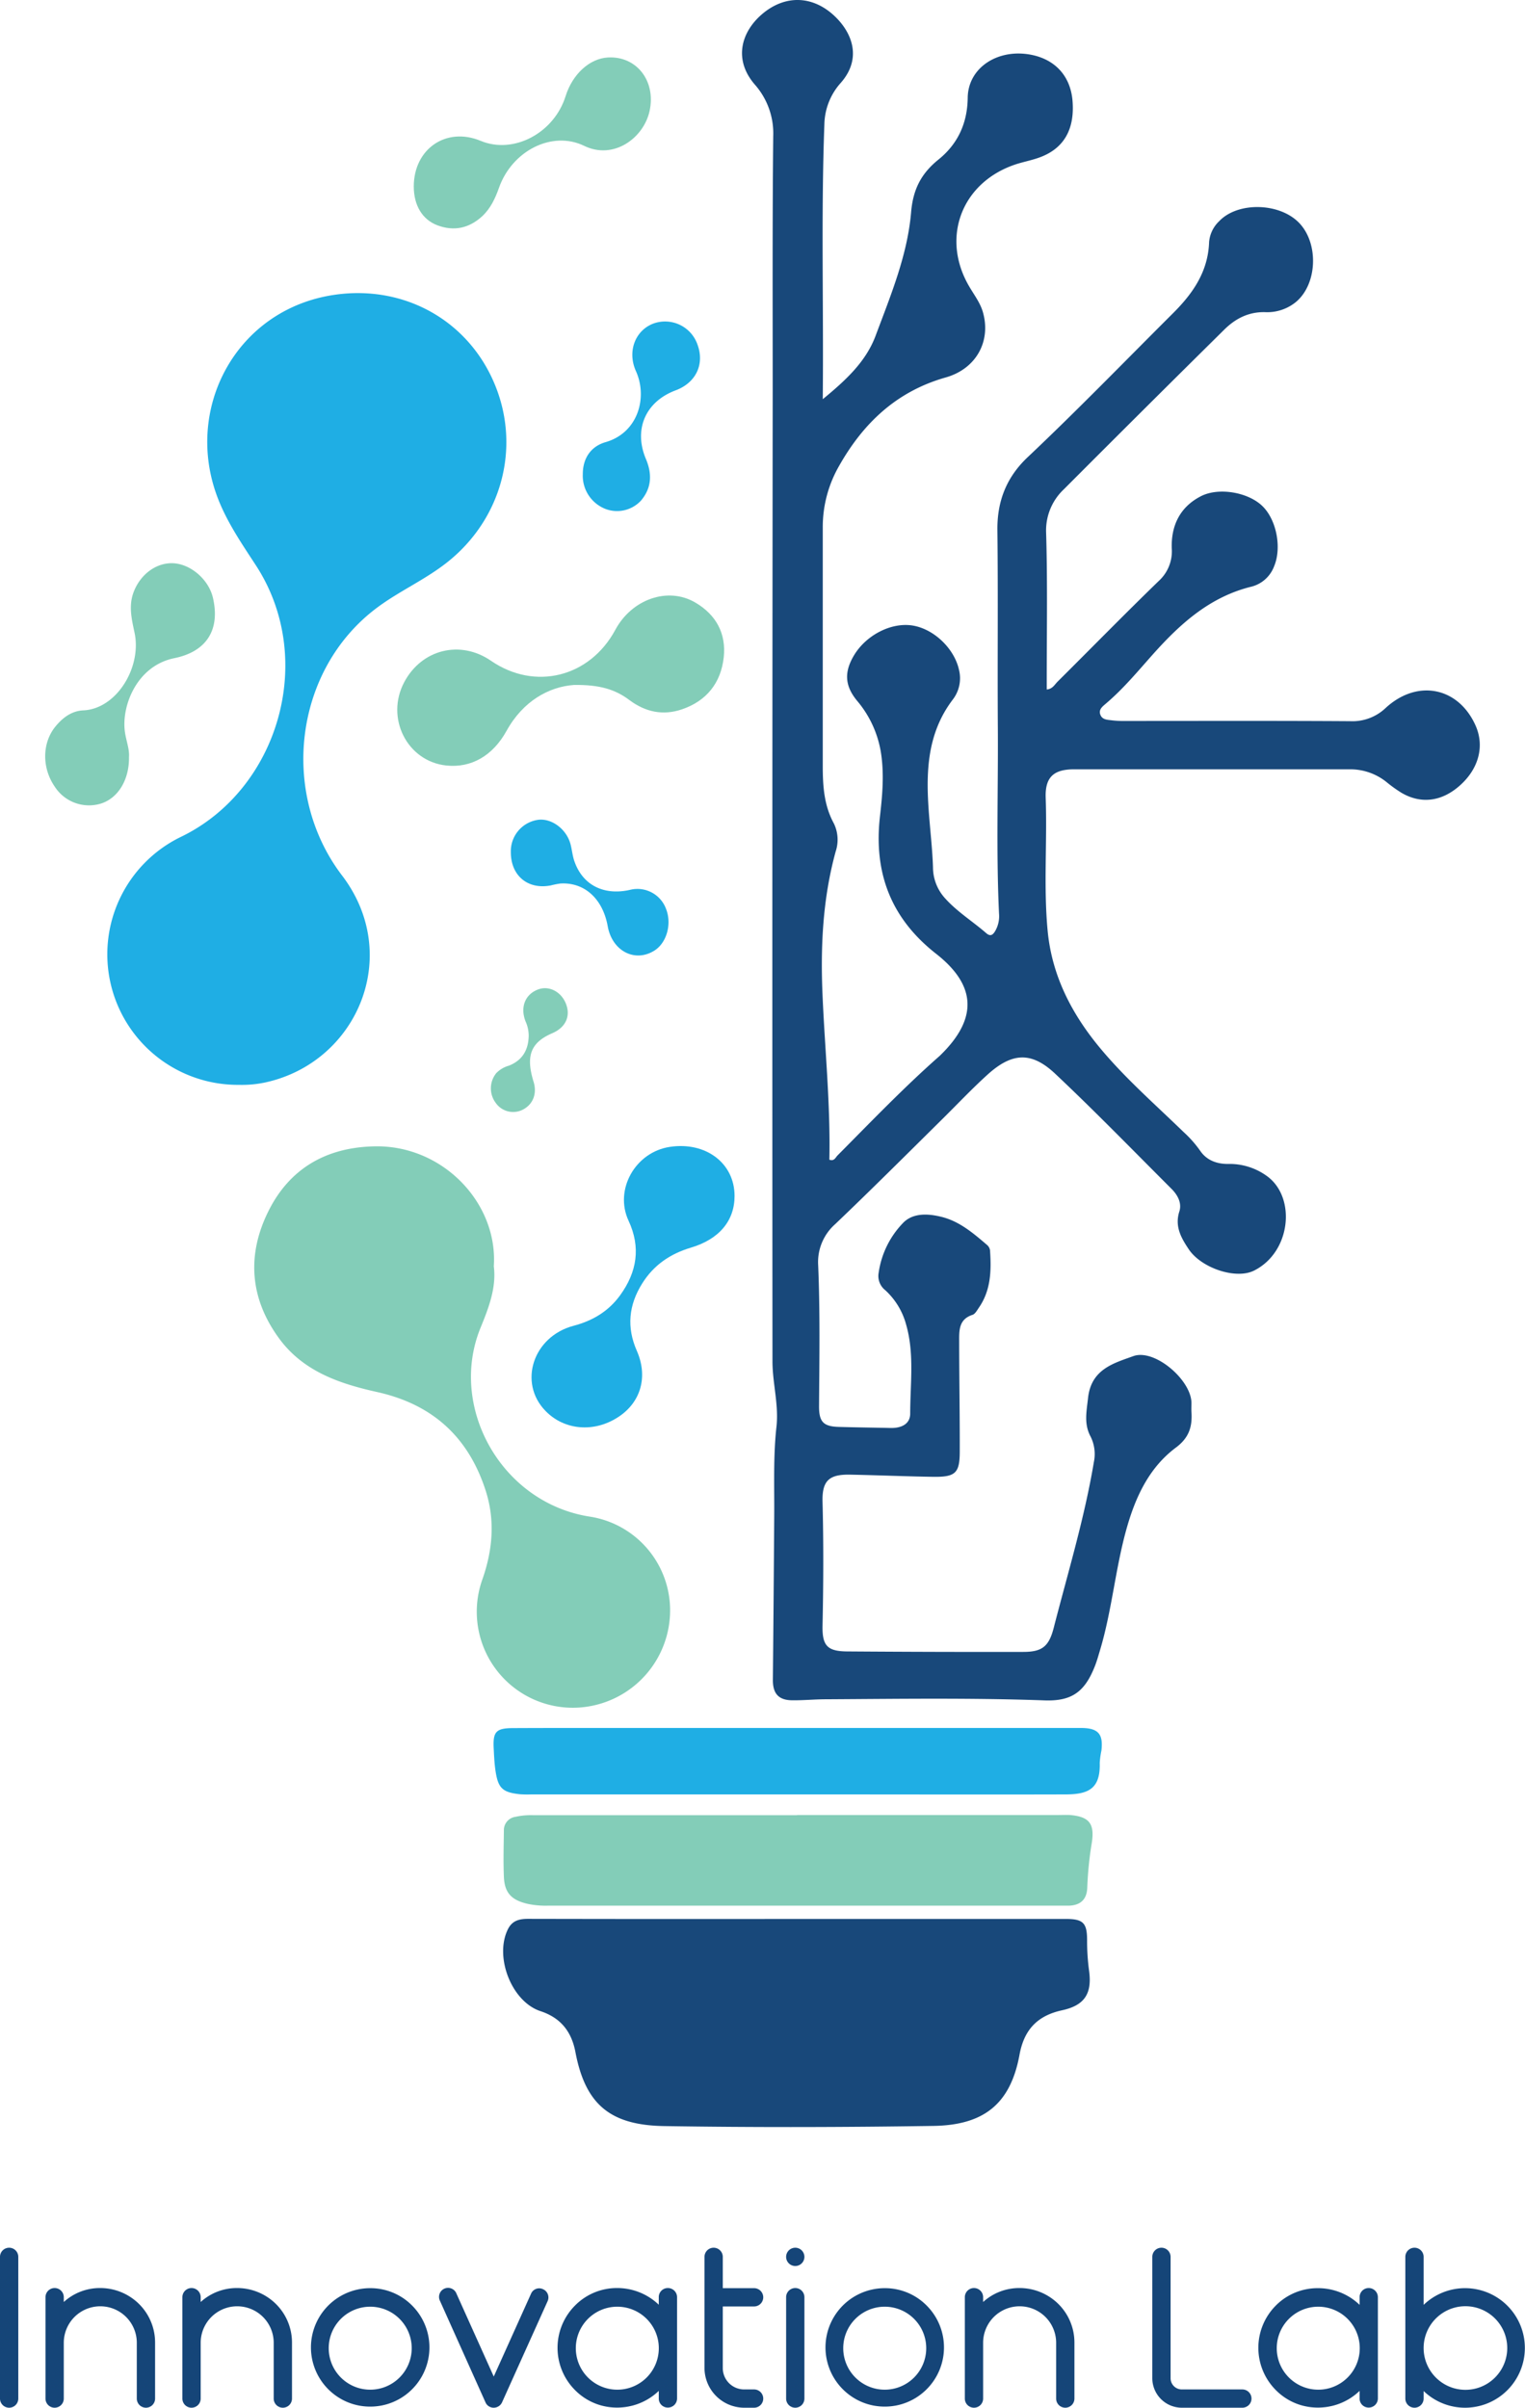 <svg xmlns="http://www.w3.org/2000/svg" width="480.34" height="758.464" viewBox="0 0 480.34 758.464">
  <g id="Group_1" data-name="Group 1" transform="translate(0 0.034)">
    <path id="Path_1" data-name="Path 1" d="M265.61,755.3v44.64a2.88,2.88,0,0,1-5.76,0V755.3a2.88,2.88,0,0,1,5.76,0Z" transform="translate(-259.85 -44.39)" fill="#154578"/>
    <path id="Path_2" data-name="Path 2" d="M303.7,770.2a17.1,17.1,0,0,1,5,12.17v17.57a2.88,2.88,0,0,1-5.76,0V782.37a11.5,11.5,0,0,0-23,0v17.57a2.88,2.88,0,0,1-5.76,0V768a2.88,2.88,0,0,1,5.76,0v1.52a16.88,16.88,0,0,1,11.45-4.4,17.389,17.389,0,0,1,12.31,5.08Z" transform="translate(-259.85 -44.39)" fill="#154578"/>
    <path id="Path_3" data-name="Path 3" d="M346.82,770.2a17.1,17.1,0,0,1,5,12.17v17.57a2.88,2.88,0,1,1-5.76,0V782.37a11.5,11.5,0,1,0-23,0v17.57a2.88,2.88,0,0,1-5.76,0V768a2.88,2.88,0,0,1,5.76,0v1.52a16.88,16.88,0,0,1,11.45-4.4,17.38,17.38,0,0,1,12.31,5.08Z" transform="translate(-259.85 -44.39)" fill="#154578"/>
    <path id="Path_4" data-name="Path 4" d="M389.73,770.71a18.66,18.66,0,1,1-13.24-5.55,18.46,18.46,0,0,1,13.24,5.55ZM363.39,784a13.07,13.07,0,1,0,13.1-13A13.07,13.07,0,0,0,363.39,784Z" transform="translate(-259.85 -44.39)" fill="#154578"/>
    <path id="Path_5" data-name="Path 5" d="M432.36,769.2,418,801.09a2.9,2.9,0,0,1-2.66,1.73,2.8,2.8,0,0,1-2.59-1.73l-14.3-31.89a2.84,2.84,0,1,1,5.18-2.31L415.37,793l11.73-26.06a2.79,2.79,0,0,1,3.82-1.44,2.83,2.83,0,0,1,1.44,3.7Z" transform="translate(-259.85 -44.39)" fill="#154578"/>
    <path id="Path_6" data-name="Path 6" d="M473.11,768v31.9a2.89,2.89,0,0,1-2.88,2.88,2.84,2.84,0,0,1-2.88-2.88v-2.38a18.92,18.92,0,0,1-13.1,5.26,18.51,18.51,0,0,1-13.32-5.55,18.86,18.86,0,0,1,0-26.56,18.51,18.51,0,0,1,13.32-5.55,18.92,18.92,0,0,1,13.1,5.26V768a2.84,2.84,0,0,1,2.88-2.88,2.89,2.89,0,0,1,2.88,2.88Zm-31.89,16a13.07,13.07,0,1,0,13-13,13.07,13.07,0,0,0-13,13Z" transform="translate(-259.85 -44.39)" fill="#154578"/>
    <path id="Path_7" data-name="Path 7" d="M487.51,755.3v9.86h9.86a2.88,2.88,0,0,1,0,5.76h-9.86v19.44a6.73,6.73,0,0,0,6.7,6.7h3.16a2.88,2.88,0,0,1,0,5.76h-3.16a12.55,12.55,0,0,1-12.46-12.46V755.3a2.88,2.88,0,0,1,5.76,0Z" transform="translate(-259.85 -44.39)" fill="#154578"/>
    <path id="Path_8" data-name="Path 8" d="M513.22,755.3a2.88,2.88,0,1,1-2.88-2.88,2.88,2.88,0,0,1,2.88,2.88Zm0,12.74v31.9a2.88,2.88,0,0,1-5.76,0V768a2.88,2.88,0,0,1,5.76,0Z" transform="translate(-259.85 -44.39)" fill="#154578"/>
    <path id="Path_9" data-name="Path 9" d="M551.8,770.71a18.66,18.66,0,1,1-13.24-5.55A18.46,18.46,0,0,1,551.8,770.71ZM525.45,784a13.07,13.07,0,1,0,13.11-13,13.07,13.07,0,0,0-13.11,13Z" transform="translate(-259.85 -44.39)" fill="#154578"/>
    <path id="Path_10" data-name="Path 10" d="M593.27,770.2a17.1,17.1,0,0,1,5,12.17v17.57a2.88,2.88,0,0,1-5.76,0V782.37a11.5,11.5,0,0,0-23,0v17.57a2.88,2.88,0,0,1-5.76,0V768a2.88,2.88,0,0,1,5.76,0v1.52a16.88,16.88,0,0,1,11.45-4.4A17.38,17.38,0,0,1,593.27,770.2Z" transform="translate(-259.85 -44.39)" fill="#154578"/>
    <path id="Path_11" data-name="Path 11" d="M628.56,755.3v38.23a3.53,3.53,0,0,0,3.52,3.53h19.08a2.88,2.88,0,1,1,0,5.76H632.08a9.31,9.31,0,0,1-9.28-9.29V755.3a2.88,2.88,0,0,1,5.76,0Z" transform="translate(-259.85 -44.39)" fill="#154578"/>
    <path id="Path_12" data-name="Path 12" d="M693.85,768v31.9a2.89,2.89,0,0,1-2.88,2.88,2.85,2.85,0,0,1-2.88-2.88v-2.38a18.88,18.88,0,0,1-13.1,5.26,18.51,18.51,0,0,1-13.32-5.55,18.86,18.86,0,0,1,0-26.56A18.51,18.51,0,0,1,675,765.16a18.88,18.88,0,0,1,13.1,5.26V768a2.85,2.85,0,0,1,2.88-2.88,2.89,2.89,0,0,1,2.87,2.88ZM662,784a13.07,13.07,0,1,0,13-13,13.07,13.07,0,0,0-13,13Z" transform="translate(-259.85 -44.39)" fill="#154578"/>
    <path id="Path_13" data-name="Path 13" d="M708.26,755.3v15.12a18.83,18.83,0,1,1,0,27.14v2.38a2.88,2.88,0,1,1-5.76,0V755.3a2.88,2.88,0,0,1,5.76,0Zm0,28.73a13.167,13.167,0,1,0,0-.03Z" transform="translate(-259.85 -44.39)" fill="#154578"/>
    <path id="Path_14" data-name="Path 14" d="M519,170.11c7.41-6.08,13.61-11.88,16.65-20,4.72-12.64,10-25.28,11.17-38.8.6-7.31,3.18-12.31,8.69-16.74q9-7.3,9.15-19.44c.13-9.54,9.62-15.61,20.12-13.49,7.59,1.54,12.3,6.85,12.9,14.58.69,8.89-2.73,14.89-10.28,17.69-2.67,1-5.53,1.47-8.21,2.42-16.64,5.86-23,23.16-14,38.37,1.51,2.58,3.37,5,4.22,7.88,2.67,9.09-1.93,17.91-11.68,20.68-15.43,4.37-25.93,14.33-33.57,27.84A38.66,38.66,0,0,0,519,210.48v75.09c0,6.25.36,12.45,3.49,18.17a11.71,11.71,0,0,1,.6,8.78c-4.1,14.86-4.82,30-4.16,45.29.74,17.3,2.52,34.54,2.15,51.86,1.52.59,1.94-.69,2.57-1.33,10.56-10.63,20.93-21.46,32.19-31.38a3.554,3.554,0,0,0,.28-.27c11.63-11.38,11.4-21.83-1.42-31.88-14.27-11.19-19.7-25.52-17.68-43.3.69-6,1.26-12.15.54-18.32a33.47,33.47,0,0,0-7.68-18c-3.94-4.73-4.21-9.05-1.07-14.34,3.91-6.57,12.05-10.64,18.79-9.39s12.92,7.44,14.32,13.94a11,11,0,0,1-1.92,9.27c-8.59,11.27-8.53,24.18-7.45,37.33.42,5.18,1,10.37,1.17,15.56a14.52,14.52,0,0,0,3.66,9.61c3.82,4.33,8.76,7.36,13.07,11.11,1.24,1.08,2,.74,2.77-.48a9.33,9.33,0,0,0,1.3-5.62c-.91-19.41-.25-38.83-.37-58.24-.14-20.85.1-41.71-.14-62.56-.11-9.2,2.89-16.72,9.53-23,15.64-14.78,30.61-30.22,45.84-45.41,6.27-6.26,11-13.11,11.31-22.38a10.2,10.2,0,0,1,3.18-6.56c5.88-6.2,19.12-5.86,25.25.62s5.65,19.11-1,24.77a14.27,14.27,0,0,1-9.8,3.27c-5.24-.13-9.38,2.06-12.88,5.53q-25.3,25-50.44,50.21a17.82,17.82,0,0,0-5.66,13.32c.51,16.54.17,33.08.21,49.8,1.82-.13,2.49-1.55,3.42-2.47,10.63-10.57,21.11-21.29,31.87-31.72A12.62,12.62,0,0,0,628.92,217c-.19-7.1,2.59-12.95,9.21-16.34,5.59-2.86,14.88-1.26,19.38,3.15s6.09,13.25,3.63,19a10.34,10.34,0,0,1-7,6.32c-13.08,3.17-22.44,11.6-31.06,21.25-4.76,5.33-9.32,10.87-14.81,15.54-1,.89-2.47,1.86-1.85,3.54s2.25,1.62,3.64,1.81a30.536,30.536,0,0,0,4.28.2c23.6,0,47.19-.08,70.78.07a15.18,15.18,0,0,0,11.23-4.21c10-9.16,22.87-6.49,28.26,5.56,2.85,6.38,1.09,13.4-4.69,18.69s-12.39,6.17-18.62,2.53a42.869,42.869,0,0,1-4.75-3.41,18.22,18.22,0,0,0-11.57-4H598.17c-6.49,0-9.19,2.51-8.95,9,.5,13.94-.7,27.91.61,41.82,1.35,14.37,7.74,26.54,16.9,37.44,7.9,9.41,17.15,17.47,25.92,26a35.8,35.8,0,0,1,5.16,5.81c2,3,5.1,4.23,8.72,4.25a20,20,0,0,1,12.6,3.98c9,6.79,7.3,23.84-4.3,29.62-5.71,2.85-16.58-.78-20.56-6.74-2.36-3.53-4.47-7.18-2.95-11.9.84-2.65-.53-5.17-2.44-7.09-12.17-12.16-24.16-24.51-36.68-36.3-7.51-7.07-13.61-6.67-21.32.31-4.92,4.46-9.49,9.31-14.23,14-11.23,11.1-22.36,22.23-33.76,33.1a15.93,15.93,0,0,0-5.34,12.84c.63,14.85.38,29.71.28,44.56,0,4.81,1.33,6.3,6.14,6.45,5.47.16,10.94.22,16.41.34,3.26.07,6.16-1.15,6.16-4.56,0-9.34,1.37-18.75-1.28-28a22.639,22.639,0,0,0-6.58-10.85,5.67,5.67,0,0,1-2.08-5.44,28.26,28.26,0,0,1,7.54-15.58c3.2-3.48,8.19-3.13,12.55-2,5.54,1.45,9.84,5.17,14.11,8.82a2.74,2.74,0,0,1,.91,2.06c.41,6.19.18,12.27-3.52,17.63-.58.84-1.19,2-2,2.27-4.29,1.37-4.24,4.82-4.22,8.25,0,11.59.21,23.19.18,34.78,0,6.86-1.35,8.1-8.4,8-8.72-.13-17.45-.51-26.17-.68-6.63-.12-8.82,1.94-8.65,8.55.34,13,.28,26,0,39.08-.12,6.26,1.53,8,7.72,8.06q27.75.2,55.5.15c6,0,8.1-1.75,9.61-7.63,4.45-17.32,9.67-34.46,12.63-52.15a12.37,12.37,0,0,0-1-8c-2.19-4.05-1.3-7.9-.83-12.23,1-9.06,8.05-10.92,14.25-13.16,6.72-2.44,18.37,7.58,18.32,14.84,0,.92-.06,1.83,0,2.74.29,4.59-.69,8.08-4.91,11.23-8.29,6.19-12.6,15.28-15.41,25.12-3.64,12.75-4.68,26.06-8.5,38.77-.52,1.73-1,3.48-1.68,5.16-3.17,7.92-7.23,10.89-15.8,10.58-22.94-.82-45.87-.48-68.81-.35-3.51,0-7,.35-10.53.32-4.41,0-6.24-2.12-6.2-6.45q.25-25.81.42-51.62c.07-9.38-.33-18.77.71-28.12.76-6.95-1.26-13.73-1.26-20.58q-.11-152.91.07-305.82c0-26.7-.11-53.4.17-80.1a23.24,23.24,0,0,0-5.63-16.09c-7-7.91-4.51-16.63,2-22.28,7.27-6.28,16.11-6.06,23.08.63,5.6,5.38,8.52,13.49,1.66,21.1a20.13,20.13,0,0,0-5,12.89C518.45,112.08,519.29,140.6,519,170.11Z" transform="translate(-259.85 -44.39)" fill="#18487a"/>
    <path id="Path_15" data-name="Path 15" d="M335.18,386.1a41.12,41.12,0,0,1-18.59-78c30.89-14.72,43.21-56,23.83-85.7-4.35-6.67-8.82-13.19-11.76-20.59-11.3-28.42,5.49-60.2,36.79-64.62,21.79-3.07,41.8,8.09,50.17,28.08,8.45,20.19,2.12,42.88-15.12,56.38-6.92,5.42-14.94,8.94-21.91,14.15-26.13,19.54-30.73,58.45-11,84.35,19.09,25.06,4.92,58.66-23.91,65.13A35,35,0,0,1,335.18,386.1Z" transform="translate(-259.85 -44.39)" fill="#1faee4"/>
    <path id="Path_16" data-name="Path 16" d="M511.11,648.85h84.42c5.44,0,6.71,1.22,6.73,6.56a70.639,70.639,0,0,0,.62,9.73c1,7.2-1.39,10.94-8.49,12.48-7.82,1.7-12,6.15-13.43,14.08-2.87,15.49-11.28,22.11-27.13,22.35-28.26.43-56.53.5-84.79.05-16.92-.28-24.8-6.74-27.94-23.28-1.21-6.4-4.55-10.79-11-12.92-9.13-3-14.57-17.08-10.29-25.77,1.38-2.8,3.61-3.31,6.43-3.31Q468.7,648.91,511.11,648.85Z" transform="translate(-259.85 -44.39)" fill="#18487a"/>
    <path id="Path_17" data-name="Path 17" d="M415.39,443.26c.86,6.72-1.64,13.15-4.18,19.36-10.18,24.9,6.45,55,34.19,59.46a29.87,29.87,0,0,1,25.42,32,30.69,30.69,0,0,1-28.63,28.18,30.25,30.25,0,0,1-30.42-40.32c3.27-9.29,4.06-18.61,1.08-27.94-5.4-16.84-16.65-27.24-34.24-31.14-11.72-2.6-23.2-6.45-30.82-16.84-9.3-12.67-10.24-26.4-3.38-40.16,6.64-13.34,18.07-20,33.11-20.38C399.16,404.85,416.74,423.25,415.39,443.26Z" transform="translate(-259.85 -44.39)" fill="#83cdb8"/>
    <path id="Path_18" data-name="Path 18" d="M510.86,616.11H593c1.3,0,2.61-.06,3.91,0,6,.54,7.75,2.68,6.84,8.71a110.833,110.833,0,0,0-1.43,14c-.09,3.77-2,5.71-5.75,5.85H432.39a27.467,27.467,0,0,1-6.19-.54c-5.19-1.17-7.44-3.41-7.64-8.61-.2-4.81-.06-9.64,0-14.46a4.23,4.23,0,0,1,3.65-4.38,22.6,22.6,0,0,1,5.42-.52h83.26Z" transform="translate(-259.85 -44.39)" fill="#83cdb8"/>
    <path id="Path_19" data-name="Path 19" d="M463.27,588.69H600.29c5.42,0,7.11,1.84,6.48,7.13a27.106,27.106,0,0,0-.53,3.86c.23,8.08-3.46,9.92-10.67,9.94-25.8.07-51.61,0-77.41,0h-91a34.375,34.375,0,0,1-3.52-.05c-5.49-.59-6.89-1.87-7.71-7.34-.35-2.3-.45-4.65-.57-7-.29-5.36.69-6.48,6.11-6.5C435.38,588.66,449.33,588.7,463.27,588.69Z" transform="translate(-259.85 -44.39)" fill="#1faee4"/>
    <path id="Path_20" data-name="Path 20" d="M440.6,260.13c-7.87.58-16,5.06-21.19,14.44-4.33,7.86-11.13,11.77-19,10.93-12.35-1.32-19.24-15-13.22-26.29,5.52-10.35,17.67-13.33,27.31-6.7,13.83,9.51,31.1,5.21,39.16-9.75,5.25-9.73,16.6-13.62,25.15-8.62,6.64,3.87,9.81,9.85,9,17.28-.88,8-5.35,13.73-13.17,16.39-6,2.05-11.54.82-16.54-2.92C453.7,261.57,448.75,260,440.6,260.13Z" transform="translate(-259.85 -44.39)" fill="#83cdb8"/>
    <path id="Path_21" data-name="Path 21" d="M491.22,421.11c0,7.75-4.78,13.61-13.78,16.28-6.54,1.95-11.71,5.5-15.33,11.3-4.23,6.77-4.94,13.77-1.68,21.18,3.6,8.18,1.26,16.25-5.84,20.87-7.63,5-17,4.18-22.92-1.92-8.68-8.91-3.89-23.46,8.83-26.82,6-1.58,11-4.54,14.68-9.62,5.31-7.33,6.56-15.08,2.65-23.48-4.56-9.78,2.11-21.61,13-23.26C482.19,403.93,491.23,410.8,491.22,421.11Z" transform="translate(-259.85 -44.39)" fill="#1faee4"/>
    <path id="Path_22" data-name="Path 22" d="M390.18,103.13c0-11.9,10.23-18.92,21.08-14.4,10.35,4.3,23.1-2.42,26.75-14.11,2.17-6.92,7.56-11.84,13.33-12.16,9-.5,15.17,7.39,13.12,16.84-1.88,8.62-11.4,15.5-20.61,11-10.13-4.91-22.72,1.58-26.82,13.19-1.2,3.37-2.63,6.49-5.31,9-4.15,3.79-8.89,4.8-14.1,2.84C392.81,113.5,390.2,109,390.18,103.13Z" transform="translate(-259.85 -44.39)" fill="#83cdb8"/>
    <path id="Path_23" data-name="Path 23" d="M300.48,282.82c.11,7.16-3.42,12.92-8.76,14.65a12.833,12.833,0,0,1-14.62-5.3c-4.09-5.92-4-13.75.17-18.9,2.31-2.85,5.2-5,8.86-5.14,10.43-.49,18.42-13.53,16.1-24.46-.87-4.09-1.85-8.11-.48-12.26,2-5.94,7.24-9.93,12.75-9.62s11.08,5.17,12.41,10.84c2.35,10.07-1.94,17-12.21,19.07-11.86,2.44-16.73,15.23-15.48,23.41C299.63,277.8,300.66,280.39,300.48,282.82Z" transform="translate(-259.85 -44.39)" fill="#83cdb8"/>
    <path id="Path_24" data-name="Path 24" d="M443.42,193.69c0-4.81,2.41-8.68,7.17-10.05,10.18-2.92,13.34-14,9.57-22.36-2.81-6.25-.21-12.84,5.49-15a10.8,10.8,0,0,1,13.89,6.62c2.29,6.19-.48,12-6.82,14.4-9.51,3.52-13.39,12.28-9.41,21.67,2,4.77,1.78,9.15-1.59,13.11a10.28,10.28,0,0,1-11.11,2.62A11.232,11.232,0,0,1,443.42,193.69Z" transform="translate(-259.85 -44.39)" fill="#1faee4"/>
    <path id="Path_25" data-name="Path 25" d="M420.75,312.77a10,10,0,0,1,8.45-10.14c4.3-.66,9.1,2.87,10.36,7.69.46,1.76.61,3.61,1.2,5.31,2.59,7.52,9.22,10.9,17.49,9.05a9.6,9.6,0,0,1,11.36,5.92c1.92,4.75.27,10.75-3.65,13.21-6.14,3.86-13.29.13-14.69-7.66-1.56-8.7-7.36-13.95-14.94-13.47a27.211,27.211,0,0,0-3,.6C426.08,324.67,420.73,320.19,420.75,312.77Z" transform="translate(-259.85 -44.39)" fill="#1faee4"/>
    <path id="Path_26" data-name="Path 26" d="M426.38,370.65a11,11,0,0,0-1-4.56c-1.73-4.44-.13-8.46,3.85-10,3.41-1.35,7.26.54,8.82,4.32,1.65,4,0,7.6-4.26,9.43-6.77,2.92-8.39,7.12-5.88,15.28,1.13,3.67-.11,7-3.19,8.69a6.69,6.69,0,0,1-8.71-2,7.63,7.63,0,0,1,.15-9.4,8.9,8.9,0,0,1,4-2.36C424.42,378.35,426.29,375.09,426.38,370.65Z" transform="translate(-259.85 -44.39)" fill="#83cdb8"/>
  </g>
</svg>
